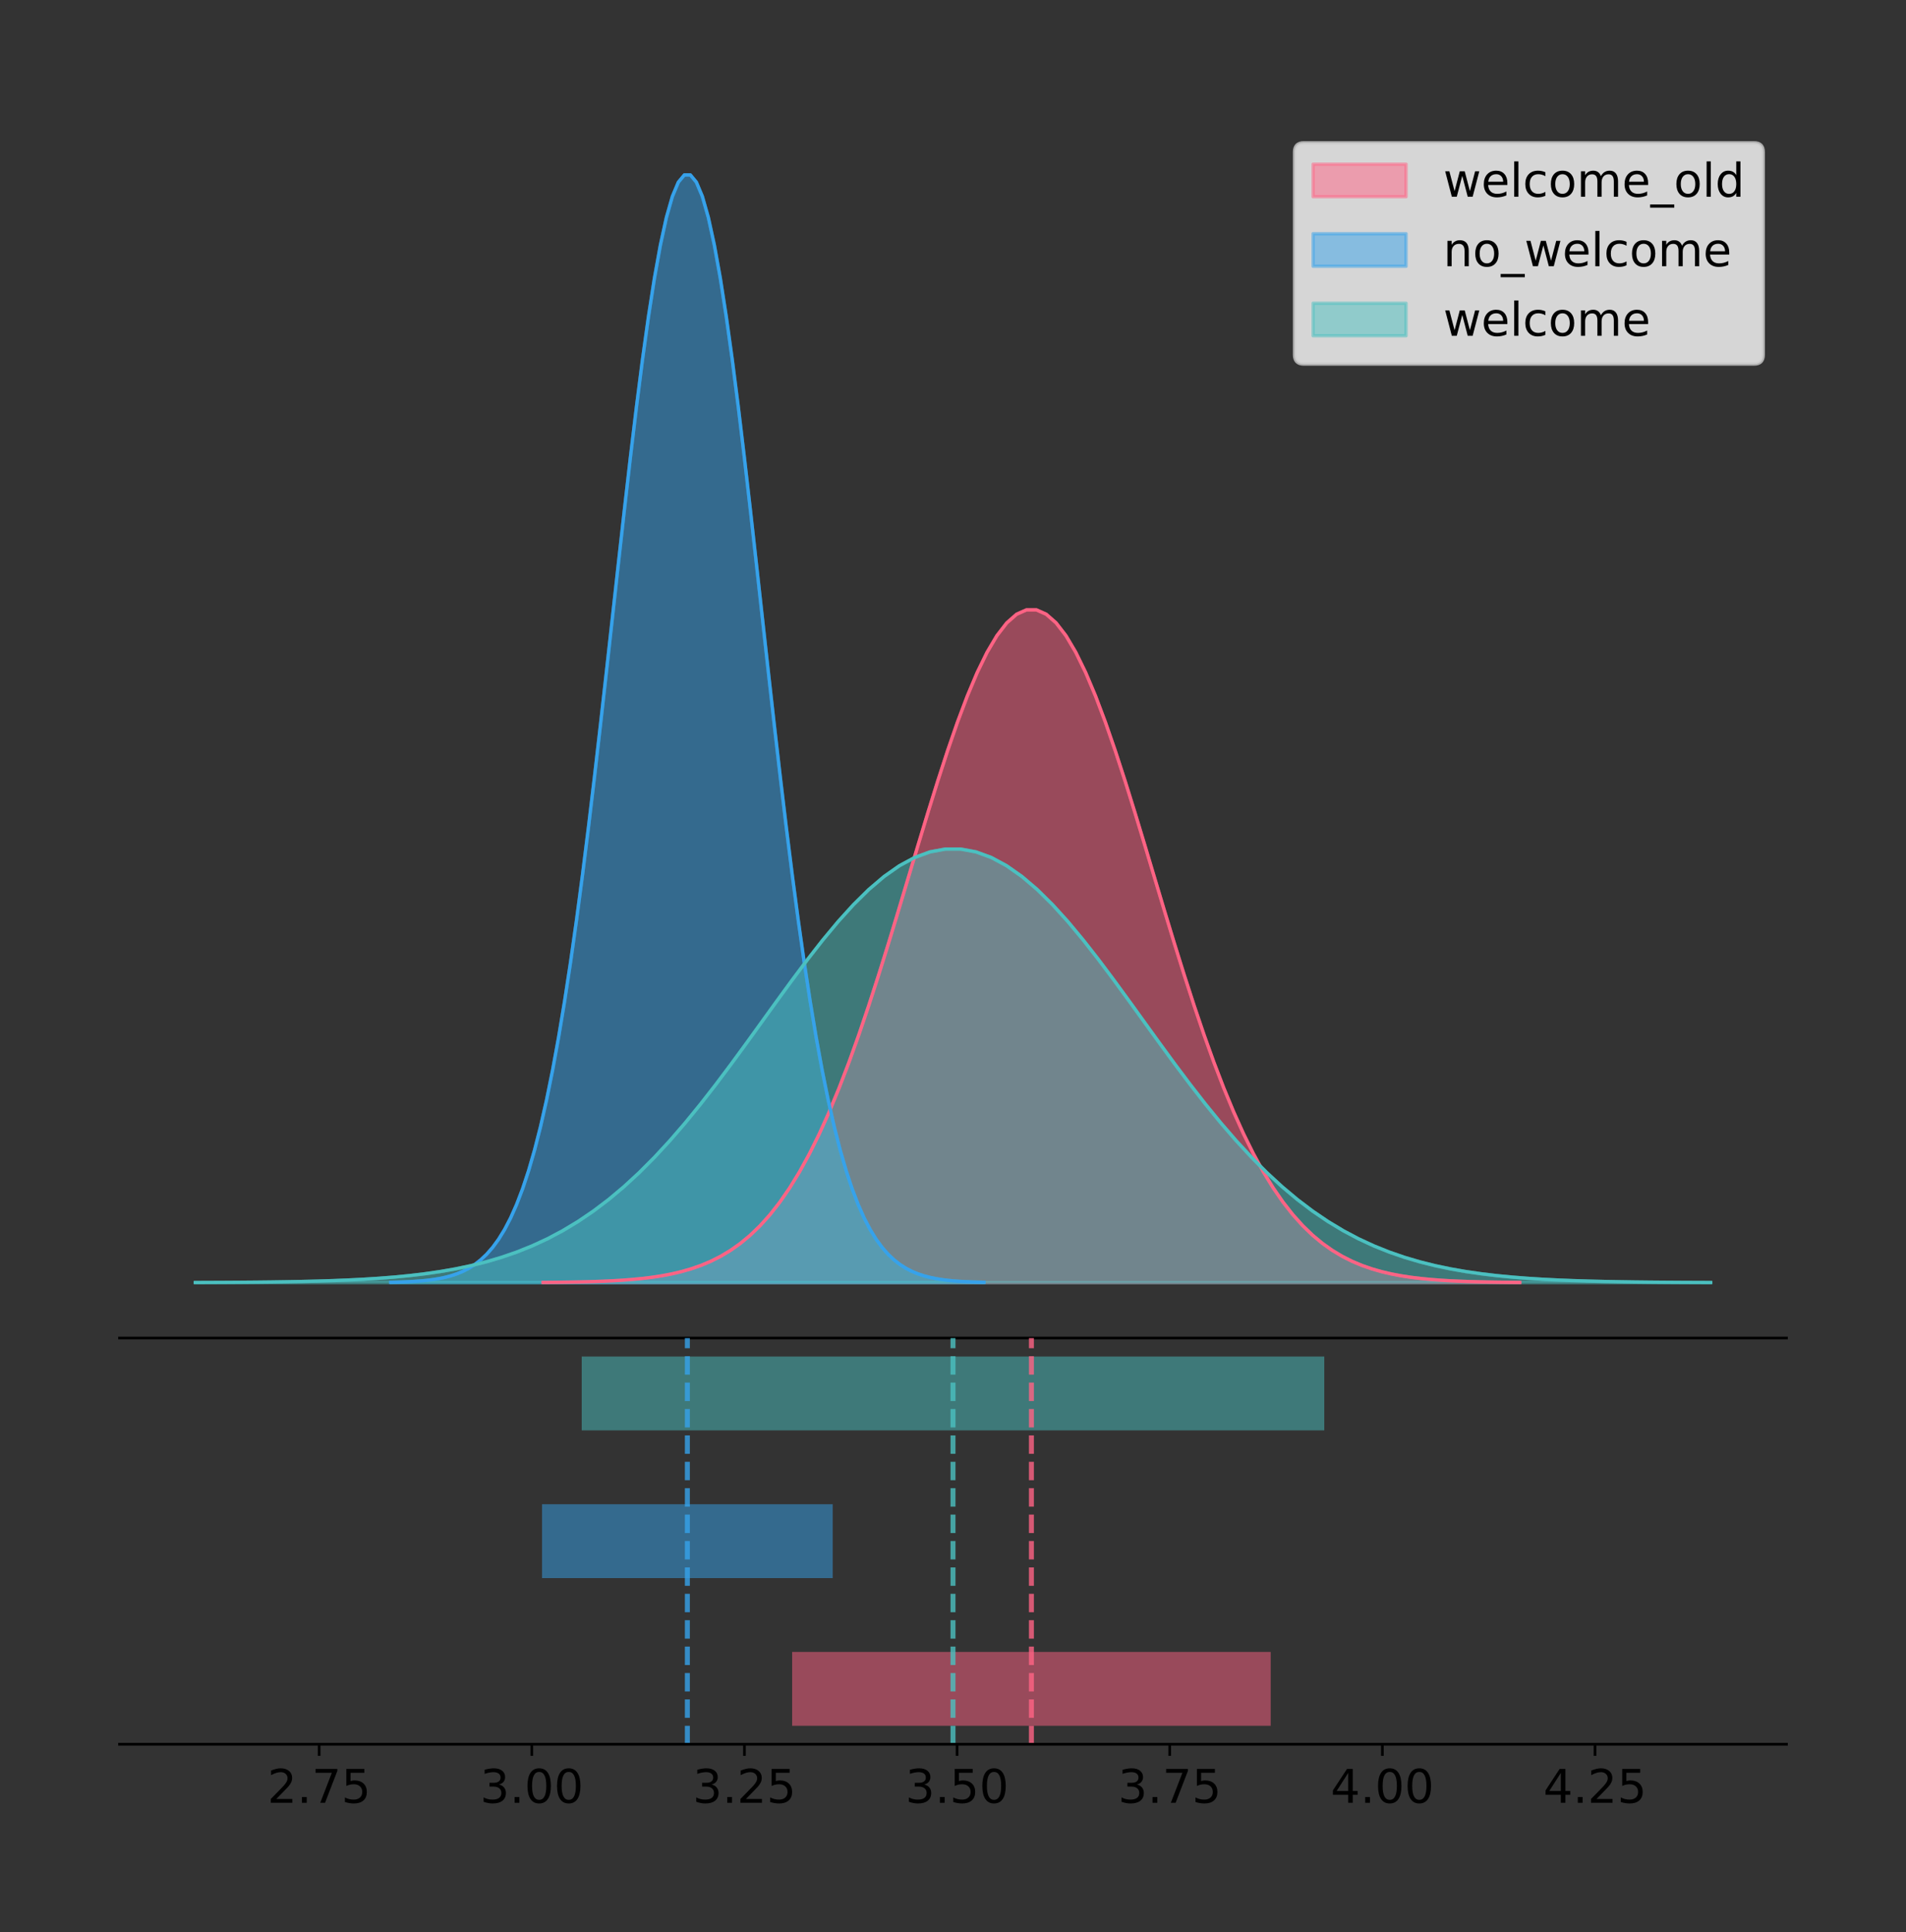 <?xml version="1.0" encoding="utf-8" standalone="no"?>
<!DOCTYPE svg PUBLIC "-//W3C//DTD SVG 1.1//EN"
  "http://www.w3.org/Graphics/SVG/1.1/DTD/svg11.dtd">
<!-- Created with matplotlib (https://matplotlib.org/) -->
<svg height="581.789pt" version="1.1" viewBox="0 0 574.2 581.789" width="574.2pt" xmlns="http://www.w3.org/2000/svg" xmlns:xlink="http://www.w3.org/1999/xlink">
 <rect x="0" y="0" width="574.2" height="581.789" fill="#333333" stroke="none"/>
 <defs>
  <style type="text/css">
*{stroke-linecap:butt;stroke-linejoin:round;}
  </style>
 </defs>
 <g id="figure_1">
  <g id="patch_1">
   <path d="M 0 581.789 
L 574.2 581.789 
L 574.2 0 
L 0 0 
z
" style="fill:none;"/>
  </g>
  <g id="axes_1">
   <g id="patch_2">
    <path d="M 36 402.93 
L 538.2 402.93 
L 538.2 36 
L 36 36 
z
" style="fill:none;"/>
   </g>
   <g id="PolyCollection_1">
    <defs>
     <path d="M 163.614 -195.538 
L 163.614 -195.606 
L 166.586 -195.632 
L 169.558 -195.666 
L 172.53 -195.712 
L 175.502 -195.773 
L 178.474 -195.854 
L 181.446 -195.959 
L 184.418 -196.095 
L 187.39 -196.271 
L 190.362 -196.496 
L 193.334 -196.782 
L 196.306 -197.142 
L 199.278 -197.594 
L 202.249 -198.156 
L 205.221 -198.85 
L 208.193 -199.7 
L 211.165 -200.735 
L 214.137 -201.984 
L 217.109 -203.482 
L 220.081 -205.265 
L 223.053 -207.369 
L 226.025 -209.836 
L 228.997 -212.705 
L 231.969 -216.015 
L 234.941 -219.804 
L 237.913 -224.107 
L 240.885 -228.954 
L 243.857 -234.369 
L 246.829 -240.368 
L 249.801 -246.957 
L 252.773 -254.13 
L 255.745 -261.87 
L 258.717 -270.143 
L 261.688 -278.902 
L 264.66 -288.083 
L 267.632 -297.607 
L 270.604 -307.377 
L 273.576 -317.286 
L 276.548 -327.21 
L 279.52 -337.016 
L 282.492 -346.562 
L 285.464 -355.704 
L 288.436 -364.294 
L 291.408 -372.186 
L 294.38 -379.245 
L 297.352 -385.342 
L 300.324 -390.365 
L 303.296 -394.219 
L 306.268 -396.831 
L 309.24 -398.149 
L 312.212 -398.149 
L 315.184 -396.831 
L 318.156 -394.219 
L 321.127 -390.365 
L 324.099 -385.342 
L 327.071 -379.245 
L 330.043 -372.186 
L 333.015 -364.294 
L 335.987 -355.704 
L 338.959 -346.562 
L 341.931 -337.016 
L 344.903 -327.21 
L 347.875 -317.286 
L 350.847 -307.377 
L 353.819 -297.607 
L 356.791 -288.083 
L 359.763 -278.902 
L 362.735 -270.143 
L 365.707 -261.87 
L 368.679 -254.13 
L 371.651 -246.957 
L 374.623 -240.368 
L 377.595 -234.369 
L 380.567 -228.954 
L 383.538 -224.107 
L 386.51 -219.804 
L 389.482 -216.015 
L 392.454 -212.705 
L 395.426 -209.836 
L 398.398 -207.369 
L 401.37 -205.265 
L 404.342 -203.482 
L 407.314 -201.984 
L 410.286 -200.735 
L 413.258 -199.7 
L 416.23 -198.85 
L 419.202 -198.156 
L 422.174 -197.594 
L 425.146 -197.142 
L 428.118 -196.782 
L 431.09 -196.496 
L 434.062 -196.271 
L 437.034 -196.095 
L 440.006 -195.959 
L 442.977 -195.854 
L 445.949 -195.773 
L 448.921 -195.712 
L 451.893 -195.666 
L 454.865 -195.632 
L 457.837 -195.606 
L 457.837 -195.538 
L 457.837 -195.538 
L 454.865 -195.538 
L 451.893 -195.538 
L 448.921 -195.538 
L 445.949 -195.538 
L 442.977 -195.538 
L 440.006 -195.538 
L 437.034 -195.538 
L 434.062 -195.538 
L 431.09 -195.538 
L 428.118 -195.538 
L 425.146 -195.538 
L 422.174 -195.538 
L 419.202 -195.538 
L 416.23 -195.538 
L 413.258 -195.538 
L 410.286 -195.538 
L 407.314 -195.538 
L 404.342 -195.538 
L 401.37 -195.538 
L 398.398 -195.538 
L 395.426 -195.538 
L 392.454 -195.538 
L 389.482 -195.538 
L 386.51 -195.538 
L 383.538 -195.538 
L 380.567 -195.538 
L 377.595 -195.538 
L 374.623 -195.538 
L 371.651 -195.538 
L 368.679 -195.538 
L 365.707 -195.538 
L 362.735 -195.538 
L 359.763 -195.538 
L 356.791 -195.538 
L 353.819 -195.538 
L 350.847 -195.538 
L 347.875 -195.538 
L 344.903 -195.538 
L 341.931 -195.538 
L 338.959 -195.538 
L 335.987 -195.538 
L 333.015 -195.538 
L 330.043 -195.538 
L 327.071 -195.538 
L 324.099 -195.538 
L 321.127 -195.538 
L 318.156 -195.538 
L 315.184 -195.538 
L 312.212 -195.538 
L 309.24 -195.538 
L 306.268 -195.538 
L 303.296 -195.538 
L 300.324 -195.538 
L 297.352 -195.538 
L 294.38 -195.538 
L 291.408 -195.538 
L 288.436 -195.538 
L 285.464 -195.538 
L 282.492 -195.538 
L 279.52 -195.538 
L 276.548 -195.538 
L 273.576 -195.538 
L 270.604 -195.538 
L 267.632 -195.538 
L 264.66 -195.538 
L 261.688 -195.538 
L 258.717 -195.538 
L 255.745 -195.538 
L 252.773 -195.538 
L 249.801 -195.538 
L 246.829 -195.538 
L 243.857 -195.538 
L 240.885 -195.538 
L 237.913 -195.538 
L 234.941 -195.538 
L 231.969 -195.538 
L 228.997 -195.538 
L 226.025 -195.538 
L 223.053 -195.538 
L 220.081 -195.538 
L 217.109 -195.538 
L 214.137 -195.538 
L 211.165 -195.538 
L 208.193 -195.538 
L 205.221 -195.538 
L 202.249 -195.538 
L 199.278 -195.538 
L 196.306 -195.538 
L 193.334 -195.538 
L 190.362 -195.538 
L 187.39 -195.538 
L 184.418 -195.538 
L 181.446 -195.538 
L 178.474 -195.538 
L 175.502 -195.538 
L 172.53 -195.538 
L 169.558 -195.538 
L 166.586 -195.538 
L 163.614 -195.538 
z
" id="m19f2673d1a" style="stroke:#ff6384;stroke-opacity:0.5;"/>
    </defs>
    <g clip-path="url(#p4037617b4b)">
     <use style="fill:#ff6384;fill-opacity:0.5;stroke:#ff6384;stroke-opacity:0.5;" x="0" xlink:href="#m19f2673d1a" y="581.789"/>
    </g>
   </g>
   <g id="PolyCollection_2">
    <defs>
     <path d="M 117.72 -195.538 
L 117.72 -195.65 
L 119.525 -195.692 
L 121.33 -195.749 
L 123.135 -195.825 
L 124.94 -195.925 
L 126.746 -196.058 
L 128.551 -196.23 
L 130.356 -196.455 
L 132.161 -196.744 
L 133.966 -197.115 
L 135.771 -197.585 
L 137.577 -198.179 
L 139.382 -198.923 
L 141.187 -199.848 
L 142.992 -200.99 
L 144.797 -202.39 
L 146.602 -204.093 
L 148.408 -206.151 
L 150.213 -208.617 
L 152.018 -211.552 
L 153.823 -215.017 
L 155.628 -219.078 
L 157.433 -223.801 
L 159.238 -229.25 
L 161.044 -235.488 
L 162.849 -242.572 
L 164.654 -250.552 
L 166.459 -259.468 
L 168.264 -269.344 
L 170.069 -280.192 
L 171.875 -292.002 
L 173.68 -304.744 
L 175.485 -318.365 
L 177.29 -332.786 
L 179.095 -347.901 
L 180.9 -363.58 
L 182.705 -379.667 
L 184.511 -395.98 
L 186.316 -412.318 
L 188.121 -428.462 
L 189.926 -444.18 
L 191.731 -459.23 
L 193.536 -473.372 
L 195.342 -486.366 
L 197.147 -497.987 
L 198.952 -508.025 
L 200.757 -516.294 
L 202.562 -522.64 
L 204.367 -526.94 
L 206.173 -529.111 
L 207.978 -529.111 
L 209.783 -526.94 
L 211.588 -522.64 
L 213.393 -516.294 
L 215.198 -508.025 
L 217.003 -497.987 
L 218.809 -486.366 
L 220.614 -473.372 
L 222.419 -459.23 
L 224.224 -444.18 
L 226.029 -428.462 
L 227.834 -412.318 
L 229.64 -395.98 
L 231.445 -379.667 
L 233.25 -363.58 
L 235.055 -347.901 
L 236.86 -332.786 
L 238.665 -318.365 
L 240.47 -304.744 
L 242.276 -292.002 
L 244.081 -280.192 
L 245.886 -269.344 
L 247.691 -259.468 
L 249.496 -250.552 
L 251.301 -242.572 
L 253.107 -235.488 
L 254.912 -229.25 
L 256.717 -223.801 
L 258.522 -219.078 
L 260.327 -215.017 
L 262.132 -211.552 
L 263.938 -208.617 
L 265.743 -206.151 
L 267.548 -204.093 
L 269.353 -202.39 
L 271.158 -200.99 
L 272.963 -199.848 
L 274.768 -198.923 
L 276.574 -198.179 
L 278.379 -197.585 
L 280.184 -197.115 
L 281.989 -196.744 
L 283.794 -196.455 
L 285.599 -196.23 
L 287.405 -196.058 
L 289.21 -195.925 
L 291.015 -195.825 
L 292.82 -195.749 
L 294.625 -195.692 
L 296.43 -195.65 
L 296.43 -195.538 
L 296.43 -195.538 
L 294.625 -195.538 
L 292.82 -195.538 
L 291.015 -195.538 
L 289.21 -195.538 
L 287.405 -195.538 
L 285.599 -195.538 
L 283.794 -195.538 
L 281.989 -195.538 
L 280.184 -195.538 
L 278.379 -195.538 
L 276.574 -195.538 
L 274.768 -195.538 
L 272.963 -195.538 
L 271.158 -195.538 
L 269.353 -195.538 
L 267.548 -195.538 
L 265.743 -195.538 
L 263.938 -195.538 
L 262.132 -195.538 
L 260.327 -195.538 
L 258.522 -195.538 
L 256.717 -195.538 
L 254.912 -195.538 
L 253.107 -195.538 
L 251.301 -195.538 
L 249.496 -195.538 
L 247.691 -195.538 
L 245.886 -195.538 
L 244.081 -195.538 
L 242.276 -195.538 
L 240.47 -195.538 
L 238.665 -195.538 
L 236.86 -195.538 
L 235.055 -195.538 
L 233.25 -195.538 
L 231.445 -195.538 
L 229.64 -195.538 
L 227.834 -195.538 
L 226.029 -195.538 
L 224.224 -195.538 
L 222.419 -195.538 
L 220.614 -195.538 
L 218.809 -195.538 
L 217.003 -195.538 
L 215.198 -195.538 
L 213.393 -195.538 
L 211.588 -195.538 
L 209.783 -195.538 
L 207.978 -195.538 
L 206.173 -195.538 
L 204.367 -195.538 
L 202.562 -195.538 
L 200.757 -195.538 
L 198.952 -195.538 
L 197.147 -195.538 
L 195.342 -195.538 
L 193.536 -195.538 
L 191.731 -195.538 
L 189.926 -195.538 
L 188.121 -195.538 
L 186.316 -195.538 
L 184.511 -195.538 
L 182.705 -195.538 
L 180.9 -195.538 
L 179.095 -195.538 
L 177.29 -195.538 
L 175.485 -195.538 
L 173.68 -195.538 
L 171.875 -195.538 
L 170.069 -195.538 
L 168.264 -195.538 
L 166.459 -195.538 
L 164.654 -195.538 
L 162.849 -195.538 
L 161.044 -195.538 
L 159.238 -195.538 
L 157.433 -195.538 
L 155.628 -195.538 
L 153.823 -195.538 
L 152.018 -195.538 
L 150.213 -195.538 
L 148.408 -195.538 
L 146.602 -195.538 
L 144.797 -195.538 
L 142.992 -195.538 
L 141.187 -195.538 
L 139.382 -195.538 
L 137.577 -195.538 
L 135.771 -195.538 
L 133.966 -195.538 
L 132.161 -195.538 
L 130.356 -195.538 
L 128.551 -195.538 
L 126.746 -195.538 
L 124.94 -195.538 
L 123.135 -195.538 
L 121.33 -195.538 
L 119.525 -195.538 
L 117.72 -195.538 
z
" id="mb163d54e56" style="stroke:#36a2eb;stroke-opacity:0.5;"/>
    </defs>
    <g clip-path="url(#p4037617b4b)">
     <use style="fill:#36a2eb;fill-opacity:0.5;stroke:#36a2eb;stroke-opacity:0.5;" x="0" xlink:href="#mb163d54e56" y="581.789"/>
    </g>
   </g>
   <g id="PolyCollection_3">
    <defs>
     <path d="M 58.827 -195.538 
L 58.827 -195.582 
L 63.439 -195.598 
L 68.05 -195.621 
L 72.662 -195.65 
L 77.274 -195.69 
L 81.885 -195.741 
L 86.497 -195.809 
L 91.108 -195.897 
L 95.72 -196.01 
L 100.331 -196.155 
L 104.943 -196.339 
L 109.555 -196.572 
L 114.166 -196.863 
L 118.778 -197.225 
L 123.389 -197.672 
L 128.001 -198.22 
L 132.612 -198.887 
L 137.224 -199.692 
L 141.836 -200.658 
L 146.447 -201.806 
L 151.059 -203.163 
L 155.67 -204.753 
L 160.282 -206.601 
L 164.893 -208.734 
L 169.505 -211.176 
L 174.117 -213.949 
L 178.728 -217.073 
L 183.34 -220.563 
L 187.951 -224.429 
L 192.563 -228.675 
L 197.174 -233.298 
L 201.786 -238.286 
L 206.398 -243.618 
L 211.009 -249.262 
L 215.621 -255.179 
L 220.232 -261.317 
L 224.844 -267.614 
L 229.455 -273.999 
L 234.067 -280.395 
L 238.679 -286.714 
L 243.29 -292.867 
L 247.902 -298.758 
L 252.513 -304.293 
L 257.125 -309.38 
L 261.736 -313.929 
L 266.348 -317.858 
L 270.96 -321.095 
L 275.571 -323.579 
L 280.183 -325.262 
L 284.794 -326.112 
L 289.406 -326.112 
L 294.017 -325.262 
L 298.629 -323.579 
L 303.24 -321.095 
L 307.852 -317.858 
L 312.464 -313.929 
L 317.075 -309.38 
L 321.687 -304.293 
L 326.298 -298.758 
L 330.91 -292.867 
L 335.521 -286.714 
L 340.133 -280.395 
L 344.745 -273.999 
L 349.356 -267.614 
L 353.968 -261.317 
L 358.579 -255.179 
L 363.191 -249.262 
L 367.802 -243.618 
L 372.414 -238.286 
L 377.026 -233.298 
L 381.637 -228.675 
L 386.249 -224.429 
L 390.86 -220.563 
L 395.472 -217.073 
L 400.083 -213.949 
L 404.695 -211.176 
L 409.307 -208.734 
L 413.918 -206.601 
L 418.53 -204.753 
L 423.141 -203.163 
L 427.753 -201.806 
L 432.364 -200.658 
L 436.976 -199.692 
L 441.588 -198.887 
L 446.199 -198.22 
L 450.811 -197.672 
L 455.422 -197.225 
L 460.034 -196.863 
L 464.645 -196.572 
L 469.257 -196.339 
L 473.869 -196.155 
L 478.48 -196.01 
L 483.092 -195.897 
L 487.703 -195.809 
L 492.315 -195.741 
L 496.926 -195.69 
L 501.538 -195.65 
L 506.15 -195.621 
L 510.761 -195.598 
L 515.373 -195.582 
L 515.373 -195.538 
L 515.373 -195.538 
L 510.761 -195.538 
L 506.15 -195.538 
L 501.538 -195.538 
L 496.926 -195.538 
L 492.315 -195.538 
L 487.703 -195.538 
L 483.092 -195.538 
L 478.48 -195.538 
L 473.869 -195.538 
L 469.257 -195.538 
L 464.645 -195.538 
L 460.034 -195.538 
L 455.422 -195.538 
L 450.811 -195.538 
L 446.199 -195.538 
L 441.588 -195.538 
L 436.976 -195.538 
L 432.364 -195.538 
L 427.753 -195.538 
L 423.141 -195.538 
L 418.53 -195.538 
L 413.918 -195.538 
L 409.307 -195.538 
L 404.695 -195.538 
L 400.083 -195.538 
L 395.472 -195.538 
L 390.86 -195.538 
L 386.249 -195.538 
L 381.637 -195.538 
L 377.026 -195.538 
L 372.414 -195.538 
L 367.802 -195.538 
L 363.191 -195.538 
L 358.579 -195.538 
L 353.968 -195.538 
L 349.356 -195.538 
L 344.745 -195.538 
L 340.133 -195.538 
L 335.521 -195.538 
L 330.91 -195.538 
L 326.298 -195.538 
L 321.687 -195.538 
L 317.075 -195.538 
L 312.464 -195.538 
L 307.852 -195.538 
L 303.24 -195.538 
L 298.629 -195.538 
L 294.017 -195.538 
L 289.406 -195.538 
L 284.794 -195.538 
L 280.183 -195.538 
L 275.571 -195.538 
L 270.96 -195.538 
L 266.348 -195.538 
L 261.736 -195.538 
L 257.125 -195.538 
L 252.513 -195.538 
L 247.902 -195.538 
L 243.29 -195.538 
L 238.679 -195.538 
L 234.067 -195.538 
L 229.455 -195.538 
L 224.844 -195.538 
L 220.232 -195.538 
L 215.621 -195.538 
L 211.009 -195.538 
L 206.398 -195.538 
L 201.786 -195.538 
L 197.174 -195.538 
L 192.563 -195.538 
L 187.951 -195.538 
L 183.34 -195.538 
L 178.728 -195.538 
L 174.117 -195.538 
L 169.505 -195.538 
L 164.893 -195.538 
L 160.282 -195.538 
L 155.67 -195.538 
L 151.059 -195.538 
L 146.447 -195.538 
L 141.836 -195.538 
L 137.224 -195.538 
L 132.612 -195.538 
L 128.001 -195.538 
L 123.389 -195.538 
L 118.778 -195.538 
L 114.166 -195.538 
L 109.555 -195.538 
L 104.943 -195.538 
L 100.331 -195.538 
L 95.72 -195.538 
L 91.108 -195.538 
L 86.497 -195.538 
L 81.885 -195.538 
L 77.274 -195.538 
L 72.662 -195.538 
L 68.05 -195.538 
L 63.439 -195.538 
L 58.827 -195.538 
z
" id="m9d711ea026" style="stroke:#4bc0c0;stroke-opacity:0.5;"/>
    </defs>
    <g clip-path="url(#p4037617b4b)">
     <use style="fill:#4bc0c0;fill-opacity:0.5;stroke:#4bc0c0;stroke-opacity:0.5;" x="0" xlink:href="#m9d711ea026" y="581.789"/>
    </g>
   </g>
   <g id="line2d_1">
    <path clip-path="url(#p4037617b4b)" d="M 163.614 386.183 
L 166.586 386.158 
L 169.558 386.123 
L 172.53 386.077 
L 175.502 386.016 
L 178.474 385.936 
L 181.446 385.831 
L 184.418 385.694 
L 187.39 385.519 
L 190.362 385.294 
L 193.334 385.008 
L 196.306 384.647 
L 199.278 384.195 
L 202.249 383.634 
L 205.221 382.94 
L 208.193 382.089 
L 211.165 381.055 
L 214.137 379.805 
L 217.109 378.307 
L 220.081 376.525 
L 223.053 374.42 
L 226.025 371.953 
L 228.997 369.085 
L 231.969 365.775 
L 234.941 361.986 
L 237.913 357.683 
L 240.885 352.836 
L 243.857 347.421 
L 246.829 341.422 
L 249.801 334.833 
L 252.773 327.659 
L 255.745 319.92 
L 258.717 311.646 
L 261.688 302.887 
L 264.66 293.706 
L 267.632 284.183 
L 270.604 274.412 
L 273.576 264.503 
L 276.548 254.579 
L 279.52 244.774 
L 282.492 235.227 
L 285.464 226.085 
L 288.436 217.496 
L 291.408 209.603 
L 294.38 202.545 
L 297.352 196.448 
L 300.324 191.425 
L 303.296 187.571 
L 306.268 184.959 
L 309.24 183.64 
L 312.212 183.64 
L 315.184 184.959 
L 318.156 187.571 
L 321.127 191.425 
L 324.099 196.448 
L 327.071 202.545 
L 330.043 209.603 
L 333.015 217.496 
L 335.987 226.085 
L 338.959 235.227 
L 341.931 244.774 
L 344.903 254.579 
L 347.875 264.503 
L 350.847 274.412 
L 353.819 284.183 
L 356.791 293.706 
L 359.763 302.887 
L 362.735 311.646 
L 365.707 319.92 
L 368.679 327.659 
L 371.651 334.833 
L 374.623 341.422 
L 377.595 347.421 
L 380.567 352.836 
L 383.538 357.683 
L 386.51 361.986 
L 389.482 365.775 
L 392.454 369.085 
L 395.426 371.953 
L 398.398 374.42 
L 401.37 376.525 
L 404.342 378.307 
L 407.314 379.805 
L 410.286 381.055 
L 413.258 382.089 
L 416.23 382.94 
L 419.202 383.634 
L 422.174 384.195 
L 425.146 384.647 
L 428.118 385.008 
L 431.09 385.294 
L 434.062 385.519 
L 437.034 385.694 
L 440.006 385.831 
L 442.977 385.936 
L 445.949 386.016 
L 448.921 386.077 
L 451.893 386.123 
L 454.865 386.158 
L 457.837 386.183 
" style="fill:none;stroke:#ff6384;stroke-linecap:square;"/>
   </g>
   <g id="line2d_2">
    <path clip-path="url(#p4037617b4b)" d="M 117.72 386.139 
L 119.525 386.097 
L 121.33 386.04 
L 123.135 385.965 
L 124.94 385.864 
L 126.746 385.732 
L 128.551 385.559 
L 130.356 385.334 
L 132.161 385.045 
L 133.966 384.675 
L 135.771 384.204 
L 137.577 383.61 
L 139.382 382.867 
L 141.187 381.941 
L 142.992 380.799 
L 144.797 379.399 
L 146.602 377.696 
L 148.408 375.639 
L 150.213 373.172 
L 152.018 370.238 
L 153.823 366.772 
L 155.628 362.711 
L 157.433 357.989 
L 159.238 352.539 
L 161.044 346.301 
L 162.849 339.217 
L 164.654 331.237 
L 166.459 322.322 
L 168.264 312.445 
L 170.069 301.597 
L 171.875 289.787 
L 173.68 277.045 
L 175.485 263.424 
L 177.29 249.004 
L 179.095 233.888 
L 180.9 218.209 
L 182.705 202.123 
L 184.511 185.809 
L 186.316 169.471 
L 188.121 153.327 
L 189.926 137.61 
L 191.731 122.559 
L 193.536 108.418 
L 195.342 95.423 
L 197.147 83.803 
L 198.952 73.765 
L 200.757 65.495 
L 202.562 59.15 
L 204.367 54.85 
L 206.173 52.679 
L 207.978 52.679 
L 209.783 54.85 
L 211.588 59.15 
L 213.393 65.495 
L 215.198 73.765 
L 217.003 83.803 
L 218.809 95.423 
L 220.614 108.418 
L 222.419 122.559 
L 224.224 137.61 
L 226.029 153.327 
L 227.834 169.471 
L 229.64 185.809 
L 231.445 202.123 
L 233.25 218.209 
L 235.055 233.888 
L 236.86 249.004 
L 238.665 263.424 
L 240.47 277.045 
L 242.276 289.787 
L 244.081 301.597 
L 245.886 312.445 
L 247.691 322.322 
L 249.496 331.237 
L 251.301 339.217 
L 253.107 346.301 
L 254.912 352.539 
L 256.717 357.989 
L 258.522 362.711 
L 260.327 366.772 
L 262.132 370.238 
L 263.938 373.172 
L 265.743 375.639 
L 267.548 377.696 
L 269.353 379.399 
L 271.158 380.799 
L 272.963 381.941 
L 274.768 382.867 
L 276.574 383.61 
L 278.379 384.204 
L 280.184 384.675 
L 281.989 385.045 
L 283.794 385.334 
L 285.599 385.559 
L 287.405 385.732 
L 289.21 385.864 
L 291.015 385.965 
L 292.82 386.04 
L 294.625 386.097 
L 296.43 386.139 
" style="fill:none;stroke:#36a2eb;stroke-linecap:square;"/>
   </g>
   <g id="line2d_3">
    <path clip-path="url(#p4037617b4b)" d="M 58.827 386.208 
L 63.439 386.191 
L 68.05 386.169 
L 72.662 386.139 
L 77.274 386.1 
L 81.885 386.048 
L 86.497 385.98 
L 91.108 385.892 
L 95.72 385.779 
L 100.331 385.634 
L 104.943 385.45 
L 109.555 385.218 
L 114.166 384.926 
L 118.778 384.564 
L 123.389 384.117 
L 128.001 383.569 
L 132.612 382.902 
L 137.224 382.097 
L 141.836 381.132 
L 146.447 379.983 
L 151.059 378.627 
L 155.67 377.037 
L 160.282 375.188 
L 164.893 373.055 
L 169.505 370.613 
L 174.117 367.84 
L 178.728 364.716 
L 183.34 361.227 
L 187.951 357.361 
L 192.563 353.114 
L 197.174 348.491 
L 201.786 343.504 
L 206.398 338.172 
L 211.009 332.527 
L 215.621 326.61 
L 220.232 320.473 
L 224.844 314.176 
L 229.455 307.79 
L 234.067 301.395 
L 238.679 295.075 
L 243.29 288.923 
L 247.902 283.031 
L 252.513 277.496 
L 257.125 272.409 
L 261.736 267.861 
L 266.348 263.931 
L 270.96 260.694 
L 275.571 258.21 
L 280.183 256.527 
L 284.794 255.677 
L 289.406 255.677 
L 294.017 256.527 
L 298.629 258.21 
L 303.24 260.694 
L 307.852 263.931 
L 312.464 267.861 
L 317.075 272.409 
L 321.687 277.496 
L 326.298 283.031 
L 330.91 288.923 
L 335.521 295.075 
L 340.133 301.395 
L 344.745 307.79 
L 349.356 314.176 
L 353.968 320.473 
L 358.579 326.61 
L 363.191 332.527 
L 367.802 338.172 
L 372.414 343.504 
L 377.026 348.491 
L 381.637 353.114 
L 386.249 357.361 
L 390.86 361.227 
L 395.472 364.716 
L 400.083 367.84 
L 404.695 370.613 
L 409.307 373.055 
L 413.918 375.188 
L 418.53 377.037 
L 423.141 378.627 
L 427.753 379.983 
L 432.364 381.132 
L 436.976 382.097 
L 441.588 382.902 
L 446.199 383.569 
L 450.811 384.117 
L 455.422 384.564 
L 460.034 384.926 
L 464.645 385.218 
L 469.257 385.45 
L 473.869 385.634 
L 478.48 385.779 
L 483.092 385.892 
L 487.703 385.98 
L 492.315 386.048 
L 496.926 386.1 
L 501.538 386.139 
L 506.15 386.169 
L 510.761 386.191 
L 515.373 386.208 
" style="fill:none;stroke:#4bc0c0;stroke-linecap:square;"/>
   </g>
   <g id="patch_3">
    <path d="M 36 402.93 
L 538.2 402.93 
" style="fill:none;stroke:#000000;stroke-linecap:square;stroke-linejoin:miter;stroke-width:0.8;"/>
   </g>
   <g id="legend_1">
    <g id="patch_4">
     <path d="M 392.788 109.627 
L 528.4 109.627 
Q 531.2 109.627 531.2 106.827 
L 531.2 45.8 
Q 531.2 43 528.4 43 
L 392.788 43 
Q 389.988 43 389.988 45.8 
L 389.988 106.827 
Q 389.988 109.627 392.788 109.627 
z
" style="fill:#ffffff;opacity:0.8;stroke:#cccccc;stroke-linejoin:miter;"/>
    </g>
    <g id="patch_5">
     <path d="M 395.588 59.238 
L 423.588 59.238 
L 423.588 49.438 
L 395.588 49.438 
z
" style="fill:#ff6384;opacity:0.5;stroke:#ff6384;stroke-linejoin:miter;"/>
    </g>
    <g id="text_1">
     <!-- welcome_old -->
     <defs>
      <path d="M 4.203 54.688 
L 13.188 54.688 
L 24.422 12.016 
L 35.594 54.688 
L 46.188 54.688 
L 57.422 12.016 
L 68.609 54.688 
L 77.594 54.688 
L 63.281 0 
L 52.688 0 
L 40.922 44.828 
L 29.109 0 
L 18.5 0 
z
" id="DejaVuSans-119"/>
      <path d="M 56.203 29.594 
L 56.203 25.203 
L 14.891 25.203 
Q 15.484 15.922 20.484 11.062 
Q 25.484 6.203 34.422 6.203 
Q 39.594 6.203 44.453 7.469 
Q 49.312 8.734 54.109 11.281 
L 54.109 2.781 
Q 49.266 0.734 44.188 -0.344 
Q 39.109 -1.422 33.891 -1.422 
Q 20.797 -1.422 13.156 6.188 
Q 5.516 13.812 5.516 26.812 
Q 5.516 40.234 12.766 48.109 
Q 20.016 56 32.328 56 
Q 43.359 56 49.781 48.891 
Q 56.203 41.797 56.203 29.594 
z
M 47.219 32.234 
Q 47.125 39.594 43.094 43.984 
Q 39.062 48.391 32.422 48.391 
Q 24.906 48.391 20.391 44.141 
Q 15.875 39.891 15.188 32.172 
z
" id="DejaVuSans-101"/>
      <path d="M 9.422 75.984 
L 18.406 75.984 
L 18.406 0 
L 9.422 0 
z
" id="DejaVuSans-108"/>
      <path d="M 48.781 52.594 
L 48.781 44.188 
Q 44.969 46.297 41.141 47.344 
Q 37.312 48.391 33.406 48.391 
Q 24.656 48.391 19.812 42.844 
Q 14.984 37.312 14.984 27.297 
Q 14.984 17.281 19.812 11.734 
Q 24.656 6.203 33.406 6.203 
Q 37.312 6.203 41.141 7.25 
Q 44.969 8.297 48.781 10.406 
L 48.781 2.094 
Q 45.016 0.344 40.984 -0.531 
Q 36.969 -1.422 32.422 -1.422 
Q 20.062 -1.422 12.781 6.344 
Q 5.516 14.109 5.516 27.297 
Q 5.516 40.672 12.859 48.328 
Q 20.219 56 33.016 56 
Q 37.156 56 41.109 55.141 
Q 45.062 54.297 48.781 52.594 
z
" id="DejaVuSans-99"/>
      <path d="M 30.609 48.391 
Q 23.391 48.391 19.188 42.75 
Q 14.984 37.109 14.984 27.297 
Q 14.984 17.484 19.156 11.844 
Q 23.344 6.203 30.609 6.203 
Q 37.797 6.203 41.984 11.859 
Q 46.188 17.531 46.188 27.297 
Q 46.188 37.016 41.984 42.703 
Q 37.797 48.391 30.609 48.391 
z
M 30.609 56 
Q 42.328 56 49.016 48.375 
Q 55.719 40.766 55.719 27.297 
Q 55.719 13.875 49.016 6.219 
Q 42.328 -1.422 30.609 -1.422 
Q 18.844 -1.422 12.172 6.219 
Q 5.516 13.875 5.516 27.297 
Q 5.516 40.766 12.172 48.375 
Q 18.844 56 30.609 56 
z
" id="DejaVuSans-111"/>
      <path d="M 52 44.188 
Q 55.375 50.25 60.062 53.125 
Q 64.75 56 71.094 56 
Q 79.641 56 84.281 50.016 
Q 88.922 44.047 88.922 33.016 
L 88.922 0 
L 79.891 0 
L 79.891 32.719 
Q 79.891 40.578 77.094 44.375 
Q 74.312 48.188 68.609 48.188 
Q 61.625 48.188 57.562 43.547 
Q 53.516 38.922 53.516 30.906 
L 53.516 0 
L 44.484 0 
L 44.484 32.719 
Q 44.484 40.625 41.703 44.406 
Q 38.922 48.188 33.109 48.188 
Q 26.219 48.188 22.156 43.531 
Q 18.109 38.875 18.109 30.906 
L 18.109 0 
L 9.078 0 
L 9.078 54.688 
L 18.109 54.688 
L 18.109 46.188 
Q 21.188 51.219 25.484 53.609 
Q 29.781 56 35.688 56 
Q 41.656 56 45.828 52.969 
Q 50 49.953 52 44.188 
z
" id="DejaVuSans-109"/>
      <path d="M 50.984 -16.609 
L 50.984 -23.578 
L -0.984 -23.578 
L -0.984 -16.609 
z
" id="DejaVuSans-95"/>
      <path d="M 45.406 46.391 
L 45.406 75.984 
L 54.391 75.984 
L 54.391 0 
L 45.406 0 
L 45.406 8.203 
Q 42.578 3.328 38.25 0.953 
Q 33.938 -1.422 27.875 -1.422 
Q 17.969 -1.422 11.734 6.484 
Q 5.516 14.406 5.516 27.297 
Q 5.516 40.188 11.734 48.094 
Q 17.969 56 27.875 56 
Q 33.938 56 38.25 53.625 
Q 42.578 51.266 45.406 46.391 
z
M 14.797 27.297 
Q 14.797 17.391 18.875 11.75 
Q 22.953 6.109 30.078 6.109 
Q 37.203 6.109 41.297 11.75 
Q 45.406 17.391 45.406 27.297 
Q 45.406 37.203 41.297 42.844 
Q 37.203 48.484 30.078 48.484 
Q 22.953 48.484 18.875 42.844 
Q 14.797 37.203 14.797 27.297 
z
" id="DejaVuSans-100"/>
     </defs>
     <g transform="translate(434.788 59.238)scale(0.14 -0.14)">
      <use xlink:href="#DejaVuSans-119"/>
      <use x="81.787" xlink:href="#DejaVuSans-101"/>
      <use x="143.311" xlink:href="#DejaVuSans-108"/>
      <use x="171.094" xlink:href="#DejaVuSans-99"/>
      <use x="226.074" xlink:href="#DejaVuSans-111"/>
      <use x="287.256" xlink:href="#DejaVuSans-109"/>
      <use x="384.668" xlink:href="#DejaVuSans-101"/>
      <use x="446.191" xlink:href="#DejaVuSans-95"/>
      <use x="496.191" xlink:href="#DejaVuSans-111"/>
      <use x="557.373" xlink:href="#DejaVuSans-108"/>
      <use x="585.156" xlink:href="#DejaVuSans-100"/>
     </g>
    </g>
    <g id="patch_6">
     <path d="M 395.588 80.177 
L 423.588 80.177 
L 423.588 70.377 
L 395.588 70.377 
z
" style="fill:#36a2eb;opacity:0.5;stroke:#36a2eb;stroke-linejoin:miter;"/>
    </g>
    <g id="text_2">
     <!-- no_welcome -->
     <defs>
      <path d="M 54.891 33.016 
L 54.891 0 
L 45.906 0 
L 45.906 32.719 
Q 45.906 40.484 42.875 44.328 
Q 39.844 48.188 33.797 48.188 
Q 26.516 48.188 22.312 43.547 
Q 18.109 38.922 18.109 30.906 
L 18.109 0 
L 9.078 0 
L 9.078 54.688 
L 18.109 54.688 
L 18.109 46.188 
Q 21.344 51.125 25.703 53.562 
Q 30.078 56 35.797 56 
Q 45.219 56 50.047 50.172 
Q 54.891 44.344 54.891 33.016 
z
" id="DejaVuSans-110"/>
     </defs>
     <g transform="translate(434.788 80.177)scale(0.14 -0.14)">
      <use xlink:href="#DejaVuSans-110"/>
      <use x="63.379" xlink:href="#DejaVuSans-111"/>
      <use x="124.561" xlink:href="#DejaVuSans-95"/>
      <use x="174.561" xlink:href="#DejaVuSans-119"/>
      <use x="256.348" xlink:href="#DejaVuSans-101"/>
      <use x="317.871" xlink:href="#DejaVuSans-108"/>
      <use x="345.654" xlink:href="#DejaVuSans-99"/>
      <use x="400.635" xlink:href="#DejaVuSans-111"/>
      <use x="461.816" xlink:href="#DejaVuSans-109"/>
      <use x="559.229" xlink:href="#DejaVuSans-101"/>
     </g>
    </g>
    <g id="patch_7">
     <path d="M 395.588 101.115 
L 423.588 101.115 
L 423.588 91.315 
L 395.588 91.315 
z
" style="fill:#4bc0c0;opacity:0.5;stroke:#4bc0c0;stroke-linejoin:miter;"/>
    </g>
    <g id="text_3">
     <!-- welcome -->
     <g transform="translate(434.788 101.115)scale(0.14 -0.14)">
      <use xlink:href="#DejaVuSans-119"/>
      <use x="81.787" xlink:href="#DejaVuSans-101"/>
      <use x="143.311" xlink:href="#DejaVuSans-108"/>
      <use x="171.094" xlink:href="#DejaVuSans-99"/>
      <use x="226.074" xlink:href="#DejaVuSans-111"/>
      <use x="287.256" xlink:href="#DejaVuSans-109"/>
      <use x="384.668" xlink:href="#DejaVuSans-101"/>
     </g>
    </g>
   </g>
  </g>
  <g id="axes_2">
   <g id="patch_8">
    <path d="M 36 525.24 
L 538.2 525.24 
L 538.2 402.93 
L 36 402.93 
z
" style="fill:none;"/>
   </g>
   <g id="patch_9">
    <path clip-path="url(#p9276b2d064)" d="M 238.641 519.68 
L 382.81 519.68 
L 382.81 497.442 
L 238.641 497.442 
z
" style="fill:#ff6384;opacity:0.5;"/>
   </g>
   <g id="patch_10">
    <path clip-path="url(#p9276b2d064)" d="M 163.291 475.204 
L 250.859 475.204 
L 250.859 452.966 
L 163.291 452.966 
z
" style="fill:#36a2eb;opacity:0.5;"/>
   </g>
   <g id="patch_11">
    <path clip-path="url(#p9276b2d064)" d="M 175.246 430.728 
L 398.954 430.728 
L 398.954 408.49 
L 175.246 408.49 
z
" style="fill:#4bc0c0;opacity:0.5;"/>
   </g>
   <g id="matplotlib.axis_1">
    <g id="xtick_1">
     <g id="line2d_4">
      <defs>
       <path d="M 0 0 
L 0 3.5 
" id="m58c8f48e05" style="stroke:#000000;stroke-width:0.8;"/>
      </defs>
      <g>
       <use style="stroke:#000000;stroke-width:0.8;" x="96.147" xlink:href="#m58c8f48e05" y="525.24"/>
      </g>
     </g>
     <g id="text_4">
      <!-- 2.75 -->
      <defs>
       <path d="M 19.188 8.297 
L 53.609 8.297 
L 53.609 0 
L 7.328 0 
L 7.328 8.297 
Q 12.938 14.109 22.625 23.891 
Q 32.328 33.688 34.812 36.531 
Q 39.547 41.844 41.422 45.531 
Q 43.312 49.219 43.312 52.781 
Q 43.312 58.594 39.234 62.25 
Q 35.156 65.922 28.609 65.922 
Q 23.969 65.922 18.812 64.312 
Q 13.672 62.703 7.812 59.422 
L 7.812 69.391 
Q 13.766 71.781 18.938 73 
Q 24.125 74.219 28.422 74.219 
Q 39.75 74.219 46.484 68.547 
Q 53.219 62.891 53.219 53.422 
Q 53.219 48.922 51.531 44.891 
Q 49.859 40.875 45.406 35.406 
Q 44.188 33.984 37.641 27.219 
Q 31.109 20.453 19.188 8.297 
z
" id="DejaVuSans-50"/>
       <path d="M 10.688 12.406 
L 21 12.406 
L 21 0 
L 10.688 0 
z
" id="DejaVuSans-46"/>
       <path d="M 8.203 72.906 
L 55.078 72.906 
L 55.078 68.703 
L 28.609 0 
L 18.312 0 
L 43.219 64.594 
L 8.203 64.594 
z
" id="DejaVuSans-55"/>
       <path d="M 10.797 72.906 
L 49.516 72.906 
L 49.516 64.594 
L 19.828 64.594 
L 19.828 46.734 
Q 21.969 47.469 24.109 47.828 
Q 26.266 48.188 28.422 48.188 
Q 40.625 48.188 47.75 41.5 
Q 54.891 34.812 54.891 23.391 
Q 54.891 11.625 47.562 5.094 
Q 40.234 -1.422 26.906 -1.422 
Q 22.312 -1.422 17.547 -0.641 
Q 12.797 0.141 7.719 1.703 
L 7.719 11.625 
Q 12.109 9.234 16.797 8.062 
Q 21.484 6.891 26.703 6.891 
Q 35.156 6.891 40.078 11.328 
Q 45.016 15.766 45.016 23.391 
Q 45.016 31 40.078 35.438 
Q 35.156 39.891 26.703 39.891 
Q 22.75 39.891 18.812 39.016 
Q 14.891 38.141 10.797 36.281 
z
" id="DejaVuSans-53"/>
      </defs>
      <g transform="translate(80.561 542.878)scale(0.14 -0.14)">
       <use xlink:href="#DejaVuSans-50"/>
       <use x="63.623" xlink:href="#DejaVuSans-46"/>
       <use x="95.41" xlink:href="#DejaVuSans-55"/>
       <use x="159.033" xlink:href="#DejaVuSans-53"/>
      </g>
     </g>
    </g>
    <g id="xtick_2">
     <g id="line2d_5">
      <g>
       <use style="stroke:#000000;stroke-width:0.8;" x="160.208" xlink:href="#m58c8f48e05" y="525.24"/>
      </g>
     </g>
     <g id="text_5">
      <!-- 3.00 -->
      <defs>
       <path d="M 40.578 39.312 
Q 47.656 37.797 51.625 33 
Q 55.609 28.219 55.609 21.188 
Q 55.609 10.406 48.188 4.484 
Q 40.766 -1.422 27.094 -1.422 
Q 22.516 -1.422 17.656 -0.516 
Q 12.797 0.391 7.625 2.203 
L 7.625 11.719 
Q 11.719 9.328 16.594 8.109 
Q 21.484 6.891 26.812 6.891 
Q 36.078 6.891 40.938 10.547 
Q 45.797 14.203 45.797 21.188 
Q 45.797 27.641 41.281 31.266 
Q 36.766 34.906 28.719 34.906 
L 20.219 34.906 
L 20.219 43.016 
L 29.109 43.016 
Q 36.375 43.016 40.234 45.922 
Q 44.094 48.828 44.094 54.297 
Q 44.094 59.906 40.109 62.906 
Q 36.141 65.922 28.719 65.922 
Q 24.656 65.922 20.016 65.031 
Q 15.375 64.156 9.812 62.312 
L 9.812 71.094 
Q 15.438 72.656 20.344 73.438 
Q 25.25 74.219 29.594 74.219 
Q 40.828 74.219 47.359 69.109 
Q 53.906 64.016 53.906 55.328 
Q 53.906 49.266 50.438 45.094 
Q 46.969 40.922 40.578 39.312 
z
" id="DejaVuSans-51"/>
       <path d="M 31.781 66.406 
Q 24.172 66.406 20.328 58.906 
Q 16.5 51.422 16.5 36.375 
Q 16.5 21.391 20.328 13.891 
Q 24.172 6.391 31.781 6.391 
Q 39.453 6.391 43.281 13.891 
Q 47.125 21.391 47.125 36.375 
Q 47.125 51.422 43.281 58.906 
Q 39.453 66.406 31.781 66.406 
z
M 31.781 74.219 
Q 44.047 74.219 50.516 64.516 
Q 56.984 54.828 56.984 36.375 
Q 56.984 17.969 50.516 8.266 
Q 44.047 -1.422 31.781 -1.422 
Q 19.531 -1.422 13.062 8.266 
Q 6.594 17.969 6.594 36.375 
Q 6.594 54.828 13.062 64.516 
Q 19.531 74.219 31.781 74.219 
z
" id="DejaVuSans-48"/>
      </defs>
      <g transform="translate(144.622 542.878)scale(0.14 -0.14)">
       <use xlink:href="#DejaVuSans-51"/>
       <use x="63.623" xlink:href="#DejaVuSans-46"/>
       <use x="95.41" xlink:href="#DejaVuSans-48"/>
       <use x="159.033" xlink:href="#DejaVuSans-48"/>
      </g>
     </g>
    </g>
    <g id="xtick_3">
     <g id="line2d_6">
      <g>
       <use style="stroke:#000000;stroke-width:0.8;" x="224.269" xlink:href="#m58c8f48e05" y="525.24"/>
      </g>
     </g>
     <g id="text_6">
      <!-- 3.25 -->
      <g transform="translate(208.683 542.878)scale(0.14 -0.14)">
       <use xlink:href="#DejaVuSans-51"/>
       <use x="63.623" xlink:href="#DejaVuSans-46"/>
       <use x="95.41" xlink:href="#DejaVuSans-50"/>
       <use x="159.033" xlink:href="#DejaVuSans-53"/>
      </g>
     </g>
    </g>
    <g id="xtick_4">
     <g id="line2d_7">
      <g>
       <use style="stroke:#000000;stroke-width:0.8;" x="288.33" xlink:href="#m58c8f48e05" y="525.24"/>
      </g>
     </g>
     <g id="text_7">
      <!-- 3.50 -->
      <g transform="translate(272.744 542.878)scale(0.14 -0.14)">
       <use xlink:href="#DejaVuSans-51"/>
       <use x="63.623" xlink:href="#DejaVuSans-46"/>
       <use x="95.41" xlink:href="#DejaVuSans-53"/>
       <use x="159.033" xlink:href="#DejaVuSans-48"/>
      </g>
     </g>
    </g>
    <g id="xtick_5">
     <g id="line2d_8">
      <g>
       <use style="stroke:#000000;stroke-width:0.8;" x="352.391" xlink:href="#m58c8f48e05" y="525.24"/>
      </g>
     </g>
     <g id="text_8">
      <!-- 3.75 -->
      <g transform="translate(336.805 542.878)scale(0.14 -0.14)">
       <use xlink:href="#DejaVuSans-51"/>
       <use x="63.623" xlink:href="#DejaVuSans-46"/>
       <use x="95.41" xlink:href="#DejaVuSans-55"/>
       <use x="159.033" xlink:href="#DejaVuSans-53"/>
      </g>
     </g>
    </g>
    <g id="xtick_6">
     <g id="line2d_9">
      <g>
       <use style="stroke:#000000;stroke-width:0.8;" x="416.452" xlink:href="#m58c8f48e05" y="525.24"/>
      </g>
     </g>
     <g id="text_9">
      <!-- 4.00 -->
      <defs>
       <path d="M 37.797 64.312 
L 12.891 25.391 
L 37.797 25.391 
z
M 35.203 72.906 
L 47.609 72.906 
L 47.609 25.391 
L 58.016 25.391 
L 58.016 17.188 
L 47.609 17.188 
L 47.609 0 
L 37.797 0 
L 37.797 17.188 
L 4.891 17.188 
L 4.891 26.703 
z
" id="DejaVuSans-52"/>
      </defs>
      <g transform="translate(400.866 542.878)scale(0.14 -0.14)">
       <use xlink:href="#DejaVuSans-52"/>
       <use x="63.623" xlink:href="#DejaVuSans-46"/>
       <use x="95.41" xlink:href="#DejaVuSans-48"/>
       <use x="159.033" xlink:href="#DejaVuSans-48"/>
      </g>
     </g>
    </g>
    <g id="xtick_7">
     <g id="line2d_10">
      <g>
       <use style="stroke:#000000;stroke-width:0.8;" x="480.513" xlink:href="#m58c8f48e05" y="525.24"/>
      </g>
     </g>
     <g id="text_10">
      <!-- 4.25 -->
      <g transform="translate(464.927 542.878)scale(0.14 -0.14)">
       <use xlink:href="#DejaVuSans-52"/>
       <use x="63.623" xlink:href="#DejaVuSans-46"/>
       <use x="95.41" xlink:href="#DejaVuSans-50"/>
       <use x="159.033" xlink:href="#DejaVuSans-53"/>
      </g>
     </g>
    </g>
   </g>
   <g id="line2d_11">
    <path clip-path="url(#p9276b2d064)" d="M 310.726 525.24 
L 310.726 402.93 
" style="fill:none;stroke:#ff6384;stroke-dasharray:5.55,2.4;stroke-dashoffset:0;stroke-opacity:0.8;stroke-width:1.5;"/>
   </g>
   <g id="line2d_12">
    <path clip-path="url(#p9276b2d064)" d="M 207.075 525.24 
L 207.075 402.93 
" style="fill:none;stroke:#36a2eb;stroke-dasharray:5.55,2.4;stroke-dashoffset:0;stroke-opacity:0.8;stroke-width:1.5;"/>
   </g>
   <g id="line2d_13">
    <path clip-path="url(#p9276b2d064)" d="M 287.1 525.24 
L 287.1 402.93 
" style="fill:none;stroke:#4bc0c0;stroke-dasharray:5.55,2.4;stroke-dashoffset:0;stroke-opacity:0.8;stroke-width:1.5;"/>
   </g>
   <g id="patch_12">
    <path d="M 36 525.24 
L 538.2 525.24 
" style="fill:none;stroke:#000000;stroke-linecap:square;stroke-linejoin:miter;stroke-width:0.8;"/>
   </g>
  </g>
 </g>
 <defs>
  <clipPath id="p4037617b4b">
   <rect height="366.93" width="502.2" x="36" y="36"/>
  </clipPath>
  <clipPath id="p9276b2d064">
   <rect height="122.31" width="502.2" x="36" y="402.93"/>
  </clipPath>
 </defs>
</svg>
